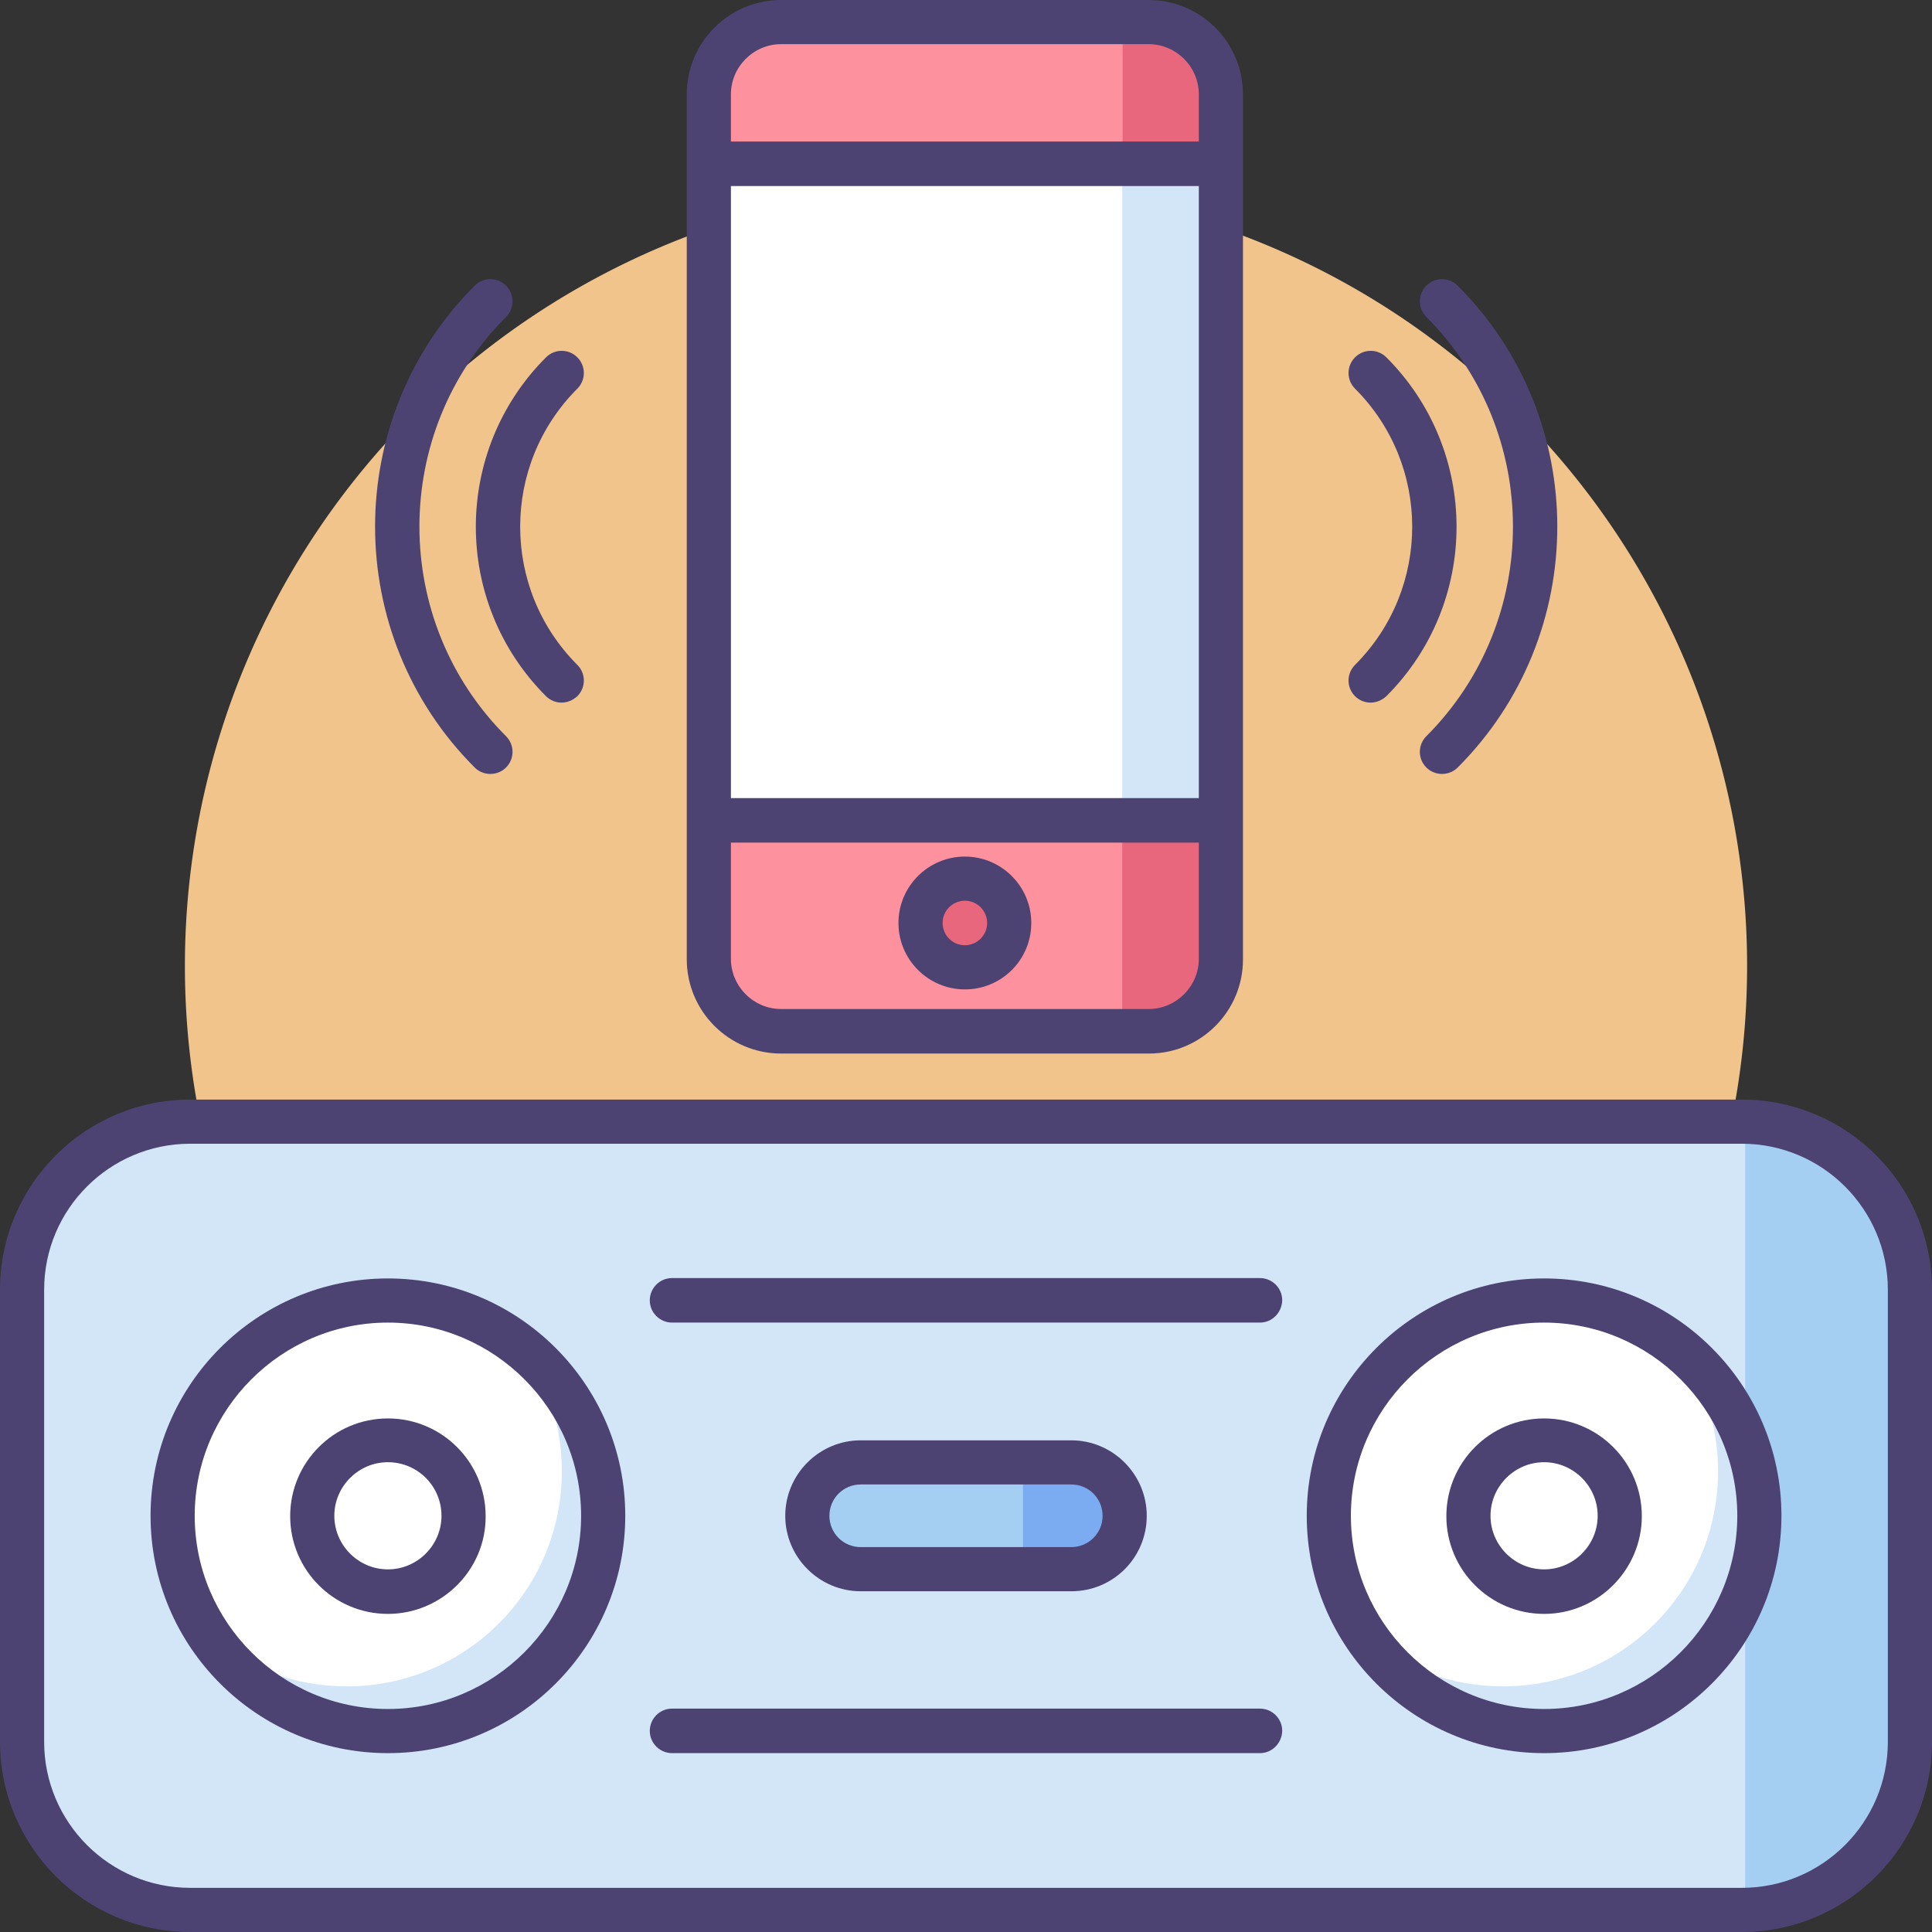 <svg t="1681280072204" class="icon" viewBox="0 0 1024 1024" version="1.1" xmlns="http://www.w3.org/2000/svg" p-id="41709" width="128" height="128">
	<rect x="0" y="0" width="1024" height="1024" fill="#333333" stroke="none"/>
	<path d="M512 512m-414 0a414 414 0 1 0 828 0 414 414 0 1 0-828 0Z" fill="#F0C48A" p-id="41710"></path>
	<path d="M375.6 105.8V50c0-21 17.2-38.4 38.4-38.4h194.8c21 0 38.4 17.2 38.4 38.4v458.2c0 21-17.2 38.4-38.4 38.4H414c-21 0-38.4-17.2-38.4-38.4V105.8z" fill="#FD919E" p-id="41711"></path>
	<path d="M375.6 87h272.6v348H375.6z" fill="#FFFFFF" p-id="41712"></path>
	<path d="M594.8 90h52.6V41.8c0-15.8-12.8-28.4-28.4-28.4h-24V90zM594.8 546.6h13.4c21.6 0 39.2-17.6 39.2-39.2v-67.8c0-2.6-2.2-4.8-4.8-4.8h-47.8v111.8z" fill="#E8677D" p-id="41713"></path>
	<path d="M594.8 90h52.6v344.8h-52.6z" fill="#D3E6F8" p-id="41714"></path>
	<path d="M494.7 505.954a23.6 23.6 0 1 0 33.375-33.376 23.6 23.6 0 1 0-33.375 33.376Z" fill="#E8677D" p-id="41715"></path>
	<path d="M645.8 98.6H377.2c-6.4 0-11.8-5.2-11.8-11.8s5.2-11.8 11.8-11.8h268.6c6.4 0 11.8 5.2 11.8 11.8s-5.4 11.8-11.8 11.8zM645.8 446.6H377.2c-6.4 0-11.8-5.2-11.8-11.8s5.2-11.8 11.8-11.8h268.6c6.4 0 11.8 5.2 11.8 11.8s-5.4 11.8-11.8 11.8zM511.4 524.4c-19.4 0-35.2-15.8-35.2-35.2S492 454 511.4 454c19.4 0 35.2 15.8 35.2 35.2s-15.6 35.2-35.2 35.2z m0-47c-6.4 0-11.8 5.2-11.8 11.8 0 6.4 5.2 11.8 11.8 11.8 6.4 0 11.8-5.2 11.8-11.8 0-6.4-5.2-11.8-11.8-11.8z" fill="#4C4372" p-id="41716"></path>
	<path d="M609 558.4H414c-27.6 0-50-22.4-50-50V50c0-27.6 22.4-50 50-50h194.8c27.6 0 50 22.4 50 50v458.2c0.2 27.6-22.2 50.2-49.8 50.2zM414 23.4c-14.6 0-26.6 12-26.6 26.6v458.2c0 14.6 12 26.6 26.6 26.6h194.8c14.6 0 26.6-12 26.6-26.6V50c0-14.6-12-26.6-26.6-26.6H414z" fill="#4C4372" p-id="41717"></path>
	<path d="M259.8 410.2c-3 0-6-1.2-8.2-3.4-70.4-70.4-70.4-185 0-255.4 4.6-4.6 12-4.6 16.6 0 4.6 4.6 4.6 12 0 16.6-61.2 61.2-61.2 161 0 222.2 4.6 4.6 4.6 12 0 16.6-2.4 2.4-5.4 3.4-8.4 3.4z" fill="#4C4372" p-id="41718"></path>
	<path d="M297.6 372.4c-3 0-6-1.2-8.2-3.4-49.6-49.6-49.6-130 0-179.6 4.6-4.6 12-4.6 16.6 0 4.6 4.6 4.6 12 0 16.6-40.4 40.4-40.4 106 0 146.4 4.6 4.6 4.6 12 0 16.6-2.4 2.2-5.4 3.4-8.4 3.4z" fill="#4C4372" p-id="41719"></path>
	<path d="M764.2 410.2c-3 0-6-1.2-8.2-3.4-4.6-4.6-4.6-12 0-16.6 61.2-61.2 61.2-161 0-222.2-4.6-4.6-4.6-12 0-16.6 4.6-4.6 12-4.6 16.6 0 70.4 70.4 70.4 185 0 255.4-2.4 2.4-5.4 3.4-8.4 3.4z" fill="#4C4372" p-id="41720"></path>
	<path d="M726.4 372.4c-3 0-6-1.2-8.2-3.4-4.6-4.6-4.6-12 0-16.6 40.4-40.4 40.4-106 0-146.4-4.6-4.6-4.6-12 0-16.6 4.6-4.6 12-4.6 16.6 0 49.6 49.6 49.6 130 0 179.6-2.4 2.2-5.4 3.4-8.4 3.4z" fill="#4C4372" p-id="41721"></path>
	<path d="M923.2 1012.2H100.8c-49.2 0-89-39.8-89-89V683.6c0-49.2 39.8-89 89-89h822.4c49.2 0 89 39.8 89 89v239.6c0 49.2-39.8 89-89 89z" fill="#D3E6F8" p-id="41722"></path>
	<path d="M925 1012.2V594.4c48.2 0 87.2 39 87.2 87.2v243.4c0 48.2-39 87.2-87.2 87.2zM567.8 831.8h-111.6c-15.6 0-28.4-12.6-28.4-28.4 0-15.6 12.6-28.4 28.4-28.4h111.6c15.6 0 28.4 12.6 28.4 28.4 0 15.6-12.8 28.4-28.4 28.4z" fill="#A4CFF2" p-id="41723"></path>
	<path d="M923.2 1024H100.8C45.2 1024 0 978.8 0 923.2V683.6c0-55.6 45.2-100.8 100.8-100.8h822.4c55.6 0 100.8 45.2 100.8 100.8v239.6c0 55.6-45.2 100.8-100.8 100.8zM100.8 606.2c-42.6 0-77.4 34.6-77.4 77.4v239.6c0 42.6 34.6 77.4 77.4 77.4h822.4c42.6 0 77.4-34.6 77.4-77.4V683.6c0-42.6-34.6-77.4-77.4-77.4H100.8z" fill="#4C4372" p-id="41724"></path>
	<path d="M818.4 803.4m-114 0a114 114 0 1 0 228 0 114 114 0 1 0-228 0Z" fill="#D3E6F8" p-id="41725"></path>
	<path d="M818.4 689.4c-63 0-114 51-114 114 0 24 7.4 46.4 20.2 64.8 19.6 16 44.6 25.6 72 25.6 63 0 114-51 114-114 0-24-7.4-46.4-20.2-64.8-19.8-16-44.8-25.6-72-25.6z" fill="#FFFFFF" p-id="41726"></path>
	<path d="M818.4 929.2c-69.4 0-125.8-56.4-125.8-125.8s56.4-125.8 125.8-125.8 125.8 56.4 125.8 125.8-56.4 125.8-125.8 125.8z m0-228.2c-56.4 0-102.4 46-102.4 102.4 0 56.4 46 102.4 102.4 102.4 56.4 0 102.4-46 102.4-102.4 0-56.4-46-102.4-102.4-102.4z" fill="#4C4372" p-id="41727"></path>
	<path d="M818.4 855.4c-28.6 0-51.8-23.2-51.8-51.8 0-28.6 23.2-51.8 51.8-51.8s51.8 23.2 51.8 51.8c0 28.4-23.2 51.8-51.8 51.8z m0-80.4c-15.6 0-28.4 12.8-28.4 28.4 0 15.6 12.8 28.4 28.4 28.4s28.4-12.8 28.4-28.4c0-15.6-12.8-28.4-28.4-28.4zM667.8 701H356.2c-6.4 0-11.8-5.2-11.8-11.8 0-6.4 5.2-11.8 11.8-11.8h311.6c6.4 0 11.8 5.2 11.8 11.8-0.2 6.6-5.4 11.8-11.8 11.8zM667.8 929.2H356.2c-6.4 0-11.8-5.2-11.8-11.8 0-6.4 5.2-11.8 11.8-11.8h311.6c6.4 0 11.8 5.2 11.8 11.8-0.2 6.6-5.4 11.8-11.8 11.8z" fill="#4C4372" p-id="41728"></path>
	<path d="M575.4 831.8h-33.2v-59h33.2c11.4 0 20.8 9.2 20.8 20.8v17.6c0 11.2-9.4 20.6-20.8 20.6z" fill="#7BABF1" p-id="41729"></path>
	<path d="M567.8 843.4h-111.6c-22 0-40-18-40-40s18-40 40-40h111.6c22 0 40 18 40 40 0 22.2-17.8 40-40 40z m-111.6-56.6c-9.2 0-16.6 7.4-16.6 16.6s7.4 16.6 16.6 16.6h111.6c9.2 0 16.6-7.4 16.6-16.6s-7.4-16.6-16.6-16.6h-111.6z" fill="#4C4372" p-id="41730"></path>
	<path d="M205.6 803.4m-114 0a114 114 0 1 0 228 0 114 114 0 1 0-228 0Z" fill="#D3E6F8" p-id="41731"></path>
	<path d="M205.6 689.4c-63 0-114 51-114 114 0 24 7.4 46.4 20.2 64.8 19.6 16 44.6 25.6 72 25.6 63 0 114-51 114-114 0-24-7.4-46.4-20.2-64.8-19.6-16-44.6-25.6-72-25.6z" fill="#FFFFFF" p-id="41732"></path>
	<path d="M205.6 929.2c-69.4 0-125.8-56.4-125.8-125.8s56.4-125.8 125.8-125.8 125.8 56.4 125.8 125.8-56.4 125.8-125.8 125.8z m0-228.2c-56.4 0-102.4 46-102.4 102.4 0 56.4 46 102.4 102.4 102.4s102.4-46 102.4-102.4c0-56.4-46-102.4-102.4-102.4z" fill="#4C4372" p-id="41733"></path>
	<path d="M205.6 855.4c-28.6 0-51.8-23.2-51.8-51.8 0-28.6 23.2-51.8 51.8-51.8s51.8 23.2 51.8 51.8c0.2 28.4-23.2 51.8-51.8 51.8z m0-80.4c-15.6 0-28.4 12.8-28.4 28.4 0 15.6 12.8 28.4 28.4 28.4s28.4-12.8 28.4-28.4c0-15.6-12.6-28.4-28.4-28.4z" fill="#4C4372" p-id="41734"></path>
</svg>
